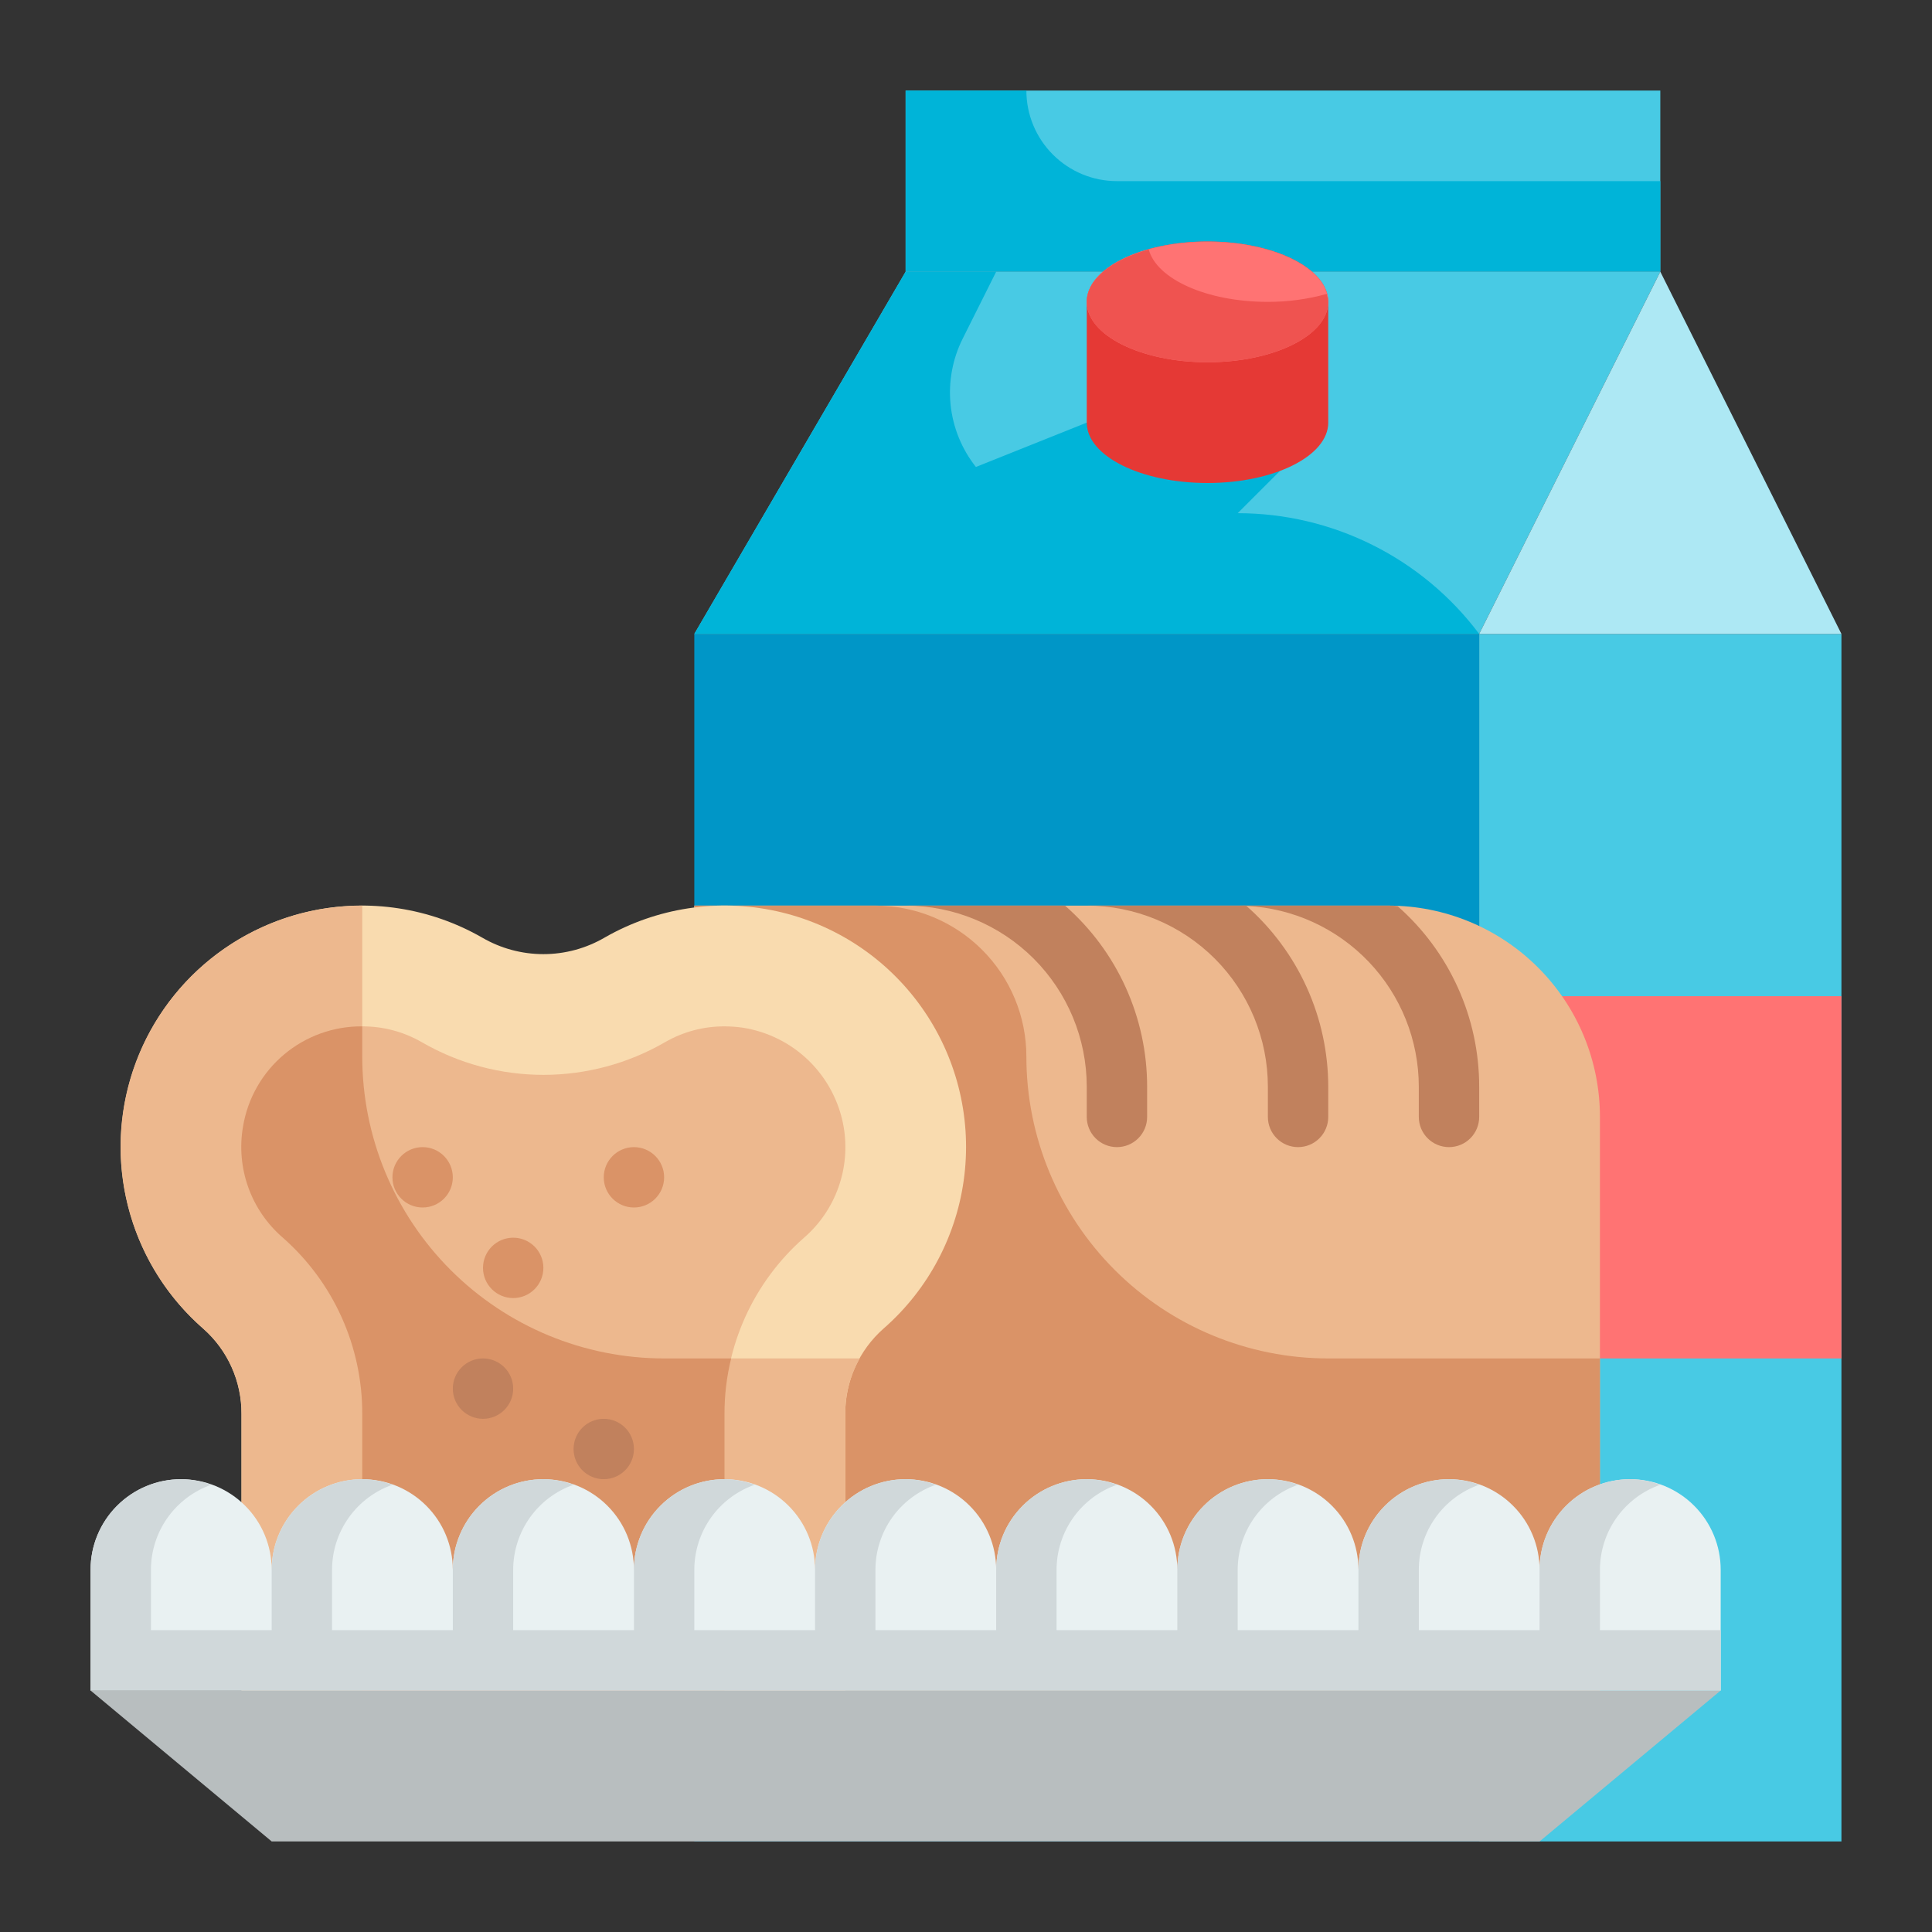 <?xml version="1.0" encoding="UTF-8" standalone="no"?> <svg width="64" height="64" viewBox="0 0 64 64" fill="none" xmlns="http://www.w3.org/2000/svg">
<rect x="0" y="0" width="64" height="64" fill="#333333" stroke="none"/>
<path d="M61 21H49V61H61V21Z" fill="#48CAE4"/>
<path d="M55 3H30V9H55V3Z" fill="#48CAE4"/>
<path d="M37 6C36.204 6 35.441 5.684 34.879 5.121C34.316 4.559 34 3.796 34 3H30V9H55V6H37Z" fill="#00B4D8"/>
<path d="M49 21H23V61H49V21Z" fill="#0096C7"/>
<path d="M61 33H49V45H61V33Z" fill="#FF7373"/>
<path d="M49 21H23L30 9H55L49 21Z" fill="#48CAE4"/>
<path d="M55 9L49 21H61L55 9Z" fill="#ADE8F4"/>
<path d="M41 17L43 15L36 14L32.328 15.469C31.857 14.874 31.566 14.158 31.489 13.403C31.413 12.649 31.553 11.888 31.894 11.211L33 9H30L23 21H49C48.069 19.758 46.861 18.75 45.472 18.056C44.084 17.361 42.553 17 41 17V17Z" fill="#00B4D8"/>
<path d="M36 10C36 8.895 37.791 8 40 8C42.209 8 44 8.895 44 10V14C44 15.105 42.209 16 40 16C37.791 16 36 15.105 36 14V10Z" fill="#E53935"/>
<path d="M40 12C42.209 12 44 11.105 44 10C44 8.895 42.209 8 40 8C37.791 8 36 8.895 36 10C36 11.105 37.791 12 40 12Z" fill="#FF7373"/>
<path d="M42 10C39.971 10 38.313 9.242 38.053 8.263C36.834 8.606 36 9.251 36 10C36 11.105 37.791 12 40 12C42.209 12 44 11.105 44 10C43.994 9.91 43.976 9.822 43.947 9.737C43.313 9.913 42.658 10.002 42 10V10Z" fill="#EF5350"/>
<path d="M23 30H46C47.856 30 49.637 30.738 50.95 32.05C52.263 33.363 53 35.144 53 37V56H24L23 30Z" fill="#EDB88E"/>
<path d="M44 45C41.348 45 38.804 43.946 36.929 42.071C35.054 40.196 34 37.652 34 35C34 33.674 33.473 32.402 32.535 31.465C31.598 30.527 30.326 30 29 30H23L24 56H53V45H44Z" fill="#DA9367"/>
<path d="M28 56V46.84C27.997 46.307 28.108 45.779 28.326 45.292C28.543 44.805 28.863 44.37 29.262 44.017C30.758 42.713 31.715 40.899 31.947 38.928C32.179 36.958 31.671 34.971 30.519 33.355C29.368 31.738 27.657 30.608 25.719 30.183C23.78 29.759 21.753 30.07 20.032 31.057C19.415 31.417 18.714 31.607 18 31.607C17.286 31.607 16.585 31.417 15.968 31.057C14.246 30.07 12.22 29.759 10.281 30.183C8.343 30.608 6.632 31.738 5.481 33.355C4.329 34.971 3.821 36.958 4.053 38.928C4.285 40.899 5.242 42.713 6.738 44.017C7.137 44.37 7.457 44.805 7.674 45.292C7.892 45.779 8.003 46.307 8 46.84V56H28Z" fill="#F9DBAF"/>
<path d="M24 56V46.84C23.997 45.736 24.23 44.644 24.683 43.638C25.137 42.631 25.801 41.734 26.63 41.005C27.149 40.557 27.543 39.981 27.773 39.336C28.004 38.69 28.063 37.996 27.946 37.32C27.8 36.492 27.399 35.73 26.798 35.142C26.197 34.554 25.427 34.17 24.596 34.042C24.398 34.014 24.199 34 24 34C23.308 33.997 22.627 34.178 22.028 34.525C20.804 35.233 19.415 35.606 18.001 35.606C16.587 35.606 15.198 35.233 13.974 34.525C13.374 34.178 12.693 33.997 12 34C11.799 34 11.599 34.014 11.4 34.042C10.57 34.17 9.801 34.556 9.2 35.144C8.6 35.731 8.199 36.492 8.054 37.32C7.937 37.995 7.997 38.688 8.227 39.333C8.458 39.978 8.851 40.552 9.369 41C10.199 41.729 10.864 42.627 11.317 43.635C11.771 44.642 12.004 45.735 12 46.84V56H24Z" fill="#EDB88E"/>
<path d="M28.48 45C28.161 45.56 27.995 46.195 28 46.84V56H8V46.84C8.003 46.307 7.892 45.78 7.675 45.294C7.458 44.807 7.139 44.373 6.74 44.02C5.585 43.015 4.743 41.7 4.314 40.23C3.885 38.761 3.887 37.199 4.32 35.731C4.753 34.262 5.599 32.949 6.756 31.948C7.914 30.946 9.335 30.298 10.85 30.08C11.231 30.029 11.615 30.002 12 30V35C12 37.652 13.054 40.196 14.929 42.071C16.804 43.946 19.348 45 22 45H28.48Z" fill="#EDB88E"/>
<path d="M24.22 45C24.072 45.602 23.998 46.22 24 46.84V56H12V46.84C12.003 45.735 11.77 44.643 11.317 43.636C10.863 42.628 10.199 41.73 9.37 41C8.851 40.553 8.456 39.979 8.225 39.334C7.994 38.689 7.933 37.995 8.05 37.32C8.204 36.386 8.687 35.539 9.411 34.93C10.136 34.321 11.054 33.991 12 34V35C12 37.652 13.054 40.196 14.929 42.071C16.804 43.946 19.348 45 22 45H24.22Z" fill="#DA9367"/>
<path d="M14 40C14.552 40 15 39.552 15 39C15 38.448 14.552 38 14 38C13.448 38 13 38.448 13 39C13 39.552 13.448 40 14 40Z" fill="#DA9367"/>
<path d="M17 43C17.552 43 18 42.552 18 42C18 41.448 17.552 41 17 41C16.448 41 16 41.448 16 42C16 42.552 16.448 43 17 43Z" fill="#DA9367"/>
<path d="M16 47C16.552 47 17 46.552 17 46C17 45.448 16.552 45 16 45C15.448 45 15 45.448 15 46C15 46.552 15.448 47 16 47Z" fill="#C1815D"/>
<path d="M21 40C21.552 40 22 39.552 22 39C22 38.448 21.552 38 21 38C20.448 38 20 38.448 20 39C20 39.552 20.448 40 21 40Z" fill="#DA9367"/>
<path d="M20 49C20.552 49 21 48.552 21 48C21 47.448 20.552 47 20 47C19.448 47 19 47.448 19 48C19 48.552 19.448 49 20 49Z" fill="#C1815D"/>
<path d="M38 36V37C38 37.265 37.895 37.52 37.707 37.707C37.52 37.895 37.265 38 37 38C36.735 38 36.48 37.895 36.293 37.707C36.105 37.52 36 37.265 36 37V36C36 34.409 35.368 32.883 34.243 31.757C33.117 30.632 31.591 30 30 30H35.28C36.135 30.748 36.82 31.671 37.289 32.706C37.758 33.74 38.001 34.864 38 36V36Z" fill="#C1815D"/>
<path d="M44 36V37C44 37.265 43.895 37.52 43.707 37.707C43.52 37.895 43.265 38 43 38C42.735 38 42.48 37.895 42.293 37.707C42.105 37.52 42 37.265 42 37V36C42 34.409 41.368 32.883 40.243 31.757C39.117 30.632 37.591 30 36 30H41.28L41.29 30.01C42.141 30.759 42.823 31.68 43.29 32.713C43.757 33.746 43.999 34.866 44 36V36Z" fill="#C1815D"/>
<path d="M49 36V37C49 37.265 48.895 37.52 48.707 37.707C48.52 37.895 48.265 38 48 38C47.735 38 47.48 37.895 47.293 37.707C47.105 37.52 47 37.265 47 37V36C46.999 34.459 46.406 32.978 45.343 31.863C44.28 30.748 42.829 30.084 41.29 30.01C41.194 30.002 41.097 29.998 41 30H46C46.1 29.997 46.201 30.003 46.3 30.02C47.149 30.767 47.83 31.688 48.295 32.719C48.761 33.75 49.001 34.869 49 36V36Z" fill="#C1815D"/>
<path d="M57 56V52C57 51.204 56.684 50.441 56.121 49.879C55.559 49.316 54.796 49 54 49C53.204 49 52.441 49.316 51.879 49.879C51.316 50.441 51 51.204 51 52C51 51.204 50.684 50.441 50.121 49.879C49.559 49.316 48.796 49 48 49C47.204 49 46.441 49.316 45.879 49.879C45.316 50.441 45 51.204 45 52C45 51.204 44.684 50.441 44.121 49.879C43.559 49.316 42.796 49 42 49C41.204 49 40.441 49.316 39.879 49.879C39.316 50.441 39 51.204 39 52C39 51.204 38.684 50.441 38.121 49.879C37.559 49.316 36.796 49 36 49C35.204 49 34.441 49.316 33.879 49.879C33.316 50.441 33 51.204 33 52C33 51.204 32.684 50.441 32.121 49.879C31.559 49.316 30.796 49 30 49C29.204 49 28.441 49.316 27.879 49.879C27.316 50.441 27 51.204 27 52C27 51.204 26.684 50.441 26.121 49.879C25.559 49.316 24.796 49 24 49C23.204 49 22.441 49.316 21.879 49.879C21.316 50.441 21 51.204 21 52C21 51.204 20.684 50.441 20.121 49.879C19.559 49.316 18.796 49 18 49C17.204 49 16.441 49.316 15.879 49.879C15.316 50.441 15 51.204 15 52C15 51.204 14.684 50.441 14.121 49.879C13.559 49.316 12.796 49 12 49C11.204 49 10.441 49.316 9.879 49.879C9.316 50.441 9 51.204 9 52C9 51.204 8.684 50.441 8.121 49.879C7.559 49.316 6.796 49 6 49C5.204 49 4.441 49.316 3.879 49.879C3.316 50.441 3 51.204 3 52V56H57Z" fill="#E9F1F2"/>
<path d="M3 56L9 61H51L57 56H3Z" fill="#B8BEBF"/>
<path d="M53 54V52C53.001 51.381 53.194 50.778 53.552 50.274C53.91 49.77 54.416 49.389 55 49.184C54.68 49.066 54.341 49.003 54 49C53.204 49 52.441 49.316 51.879 49.879C51.316 50.441 51 51.204 51 52V54H47V52C47.001 51.381 47.194 50.778 47.552 50.274C47.91 49.77 48.416 49.389 49 49.184C48.68 49.066 48.341 49.003 48 49C47.204 49 46.441 49.316 45.879 49.879C45.316 50.441 45 51.204 45 52V54H41V52C41.001 51.381 41.194 50.778 41.552 50.274C41.91 49.77 42.416 49.389 43 49.184C42.68 49.066 42.341 49.003 42 49C41.204 49 40.441 49.316 39.879 49.879C39.316 50.441 39 51.204 39 52V54H35V52C35.001 51.381 35.194 50.778 35.552 50.274C35.91 49.77 36.416 49.389 37 49.184C36.68 49.066 36.341 49.003 36 49C35.204 49 34.441 49.316 33.879 49.879C33.316 50.441 33 51.204 33 52V54H29V52C29.001 51.381 29.194 50.778 29.552 50.274C29.91 49.77 30.416 49.389 31 49.184C30.68 49.066 30.341 49.003 30 49C29.204 49 28.441 49.316 27.879 49.879C27.316 50.441 27 51.204 27 52V54H23V52C23.001 51.381 23.194 50.778 23.552 50.274C23.91 49.77 24.416 49.389 25 49.184C24.68 49.066 24.341 49.003 24 49C23.204 49 22.441 49.316 21.879 49.879C21.316 50.441 21 51.204 21 52V54H17V52C17.001 51.381 17.194 50.778 17.552 50.274C17.91 49.77 18.416 49.389 19 49.184C18.68 49.066 18.341 49.003 18 49C17.204 49 16.441 49.316 15.879 49.879C15.316 50.441 15 51.204 15 52V54H11V52C11.001 51.381 11.194 50.778 11.552 50.274C11.911 49.77 12.416 49.389 13 49.184C12.68 49.066 12.341 49.003 12 49C11.204 49 10.441 49.316 9.879 49.879C9.316 50.441 9 51.204 9 52V54H5V52C5.001 51.381 5.194 50.778 5.552 50.274C5.91 49.77 6.416 49.389 7 49.184C6.68 49.066 6.341 49.003 6 49C5.204 49 4.441 49.316 3.879 49.879C3.316 50.441 3 51.204 3 52V56H57V54H53Z" fill="#D0D8DA"/>
</svg>
